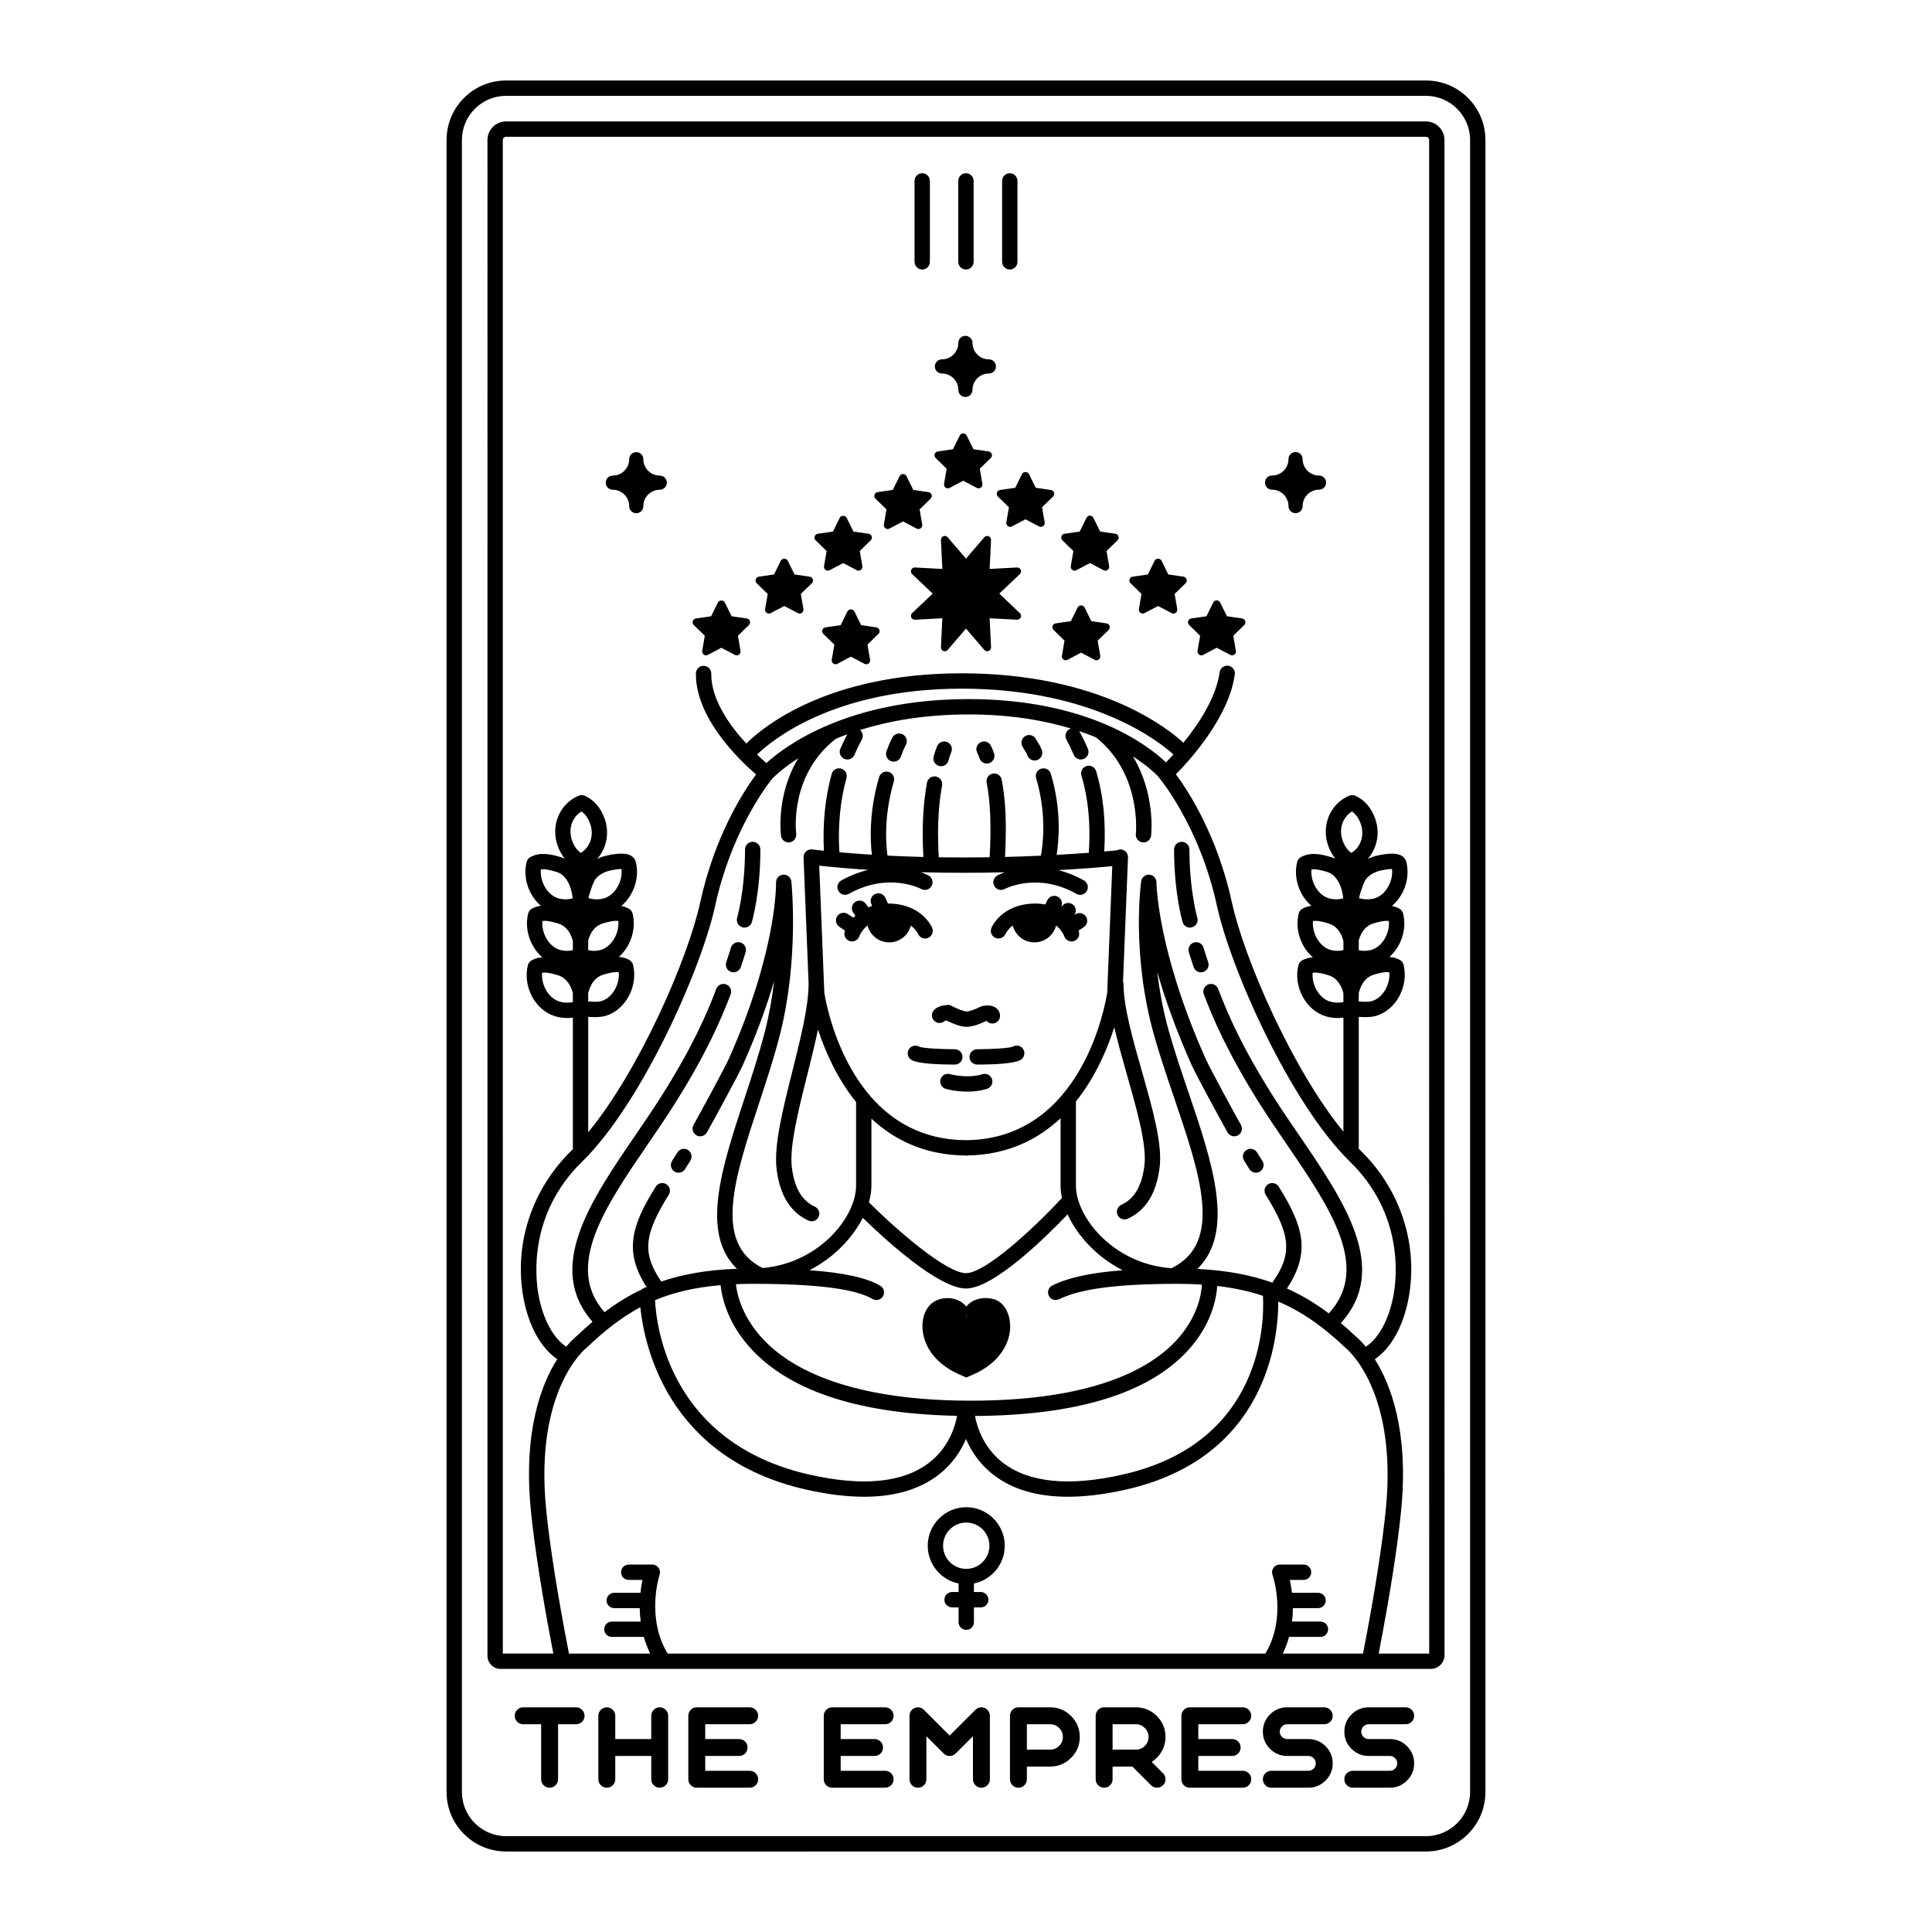 <?xml version="1.0" encoding="utf-8"?>
<!-- Generator: Adobe Illustrator 23.0.3, SVG Export Plug-In . SVG Version: 6.00 Build 0)  -->
<svg version="1.1" id="Capa_1" xmlns="http://www.w3.org/2000/svg" xmlns:xlink="http://www.w3.org/1999/xlink" x="0px" y="0px"
	 viewBox="0 0 1200 1200" enable-background="new 0 0 1200 1200" xml:space="preserve">
<path fill="hsl(290, 13%, 29%)" d="M911.797,60.832C904.813,53.847,895.525,50,885.648,50H600H314.352c-9.879,0-19.165,3.847-26.149,10.832
	c-6.985,6.984-10.831,16.271-10.831,26.149V600v513.019c0,9.878,3.847,19.165,10.831,26.15c6.984,6.984,16.271,10.831,26.149,10.831
	H600h285.647c9.878,0,19.165-3.847,26.149-10.831c6.985-6.985,10.831-16.272,10.831-26.15V600V86.981
	C922.628,77.103,918.782,67.816,911.797,60.832z M913.097,600v513.019c0,7.58-3.072,14.443-8.04,19.41
	c-4.968,4.968-11.83,8.04-19.41,8.04H600H314.352c-7.58,0-14.442-3.072-19.41-8.04c-4.968-4.967-8.04-11.83-8.04-19.41V600V86.981
	c0-7.58,3.072-14.442,8.04-19.41c4.967-4.968,11.83-8.04,19.41-8.04H600h285.647c7.58,0,14.443,3.072,19.41,8.04
	c4.967,4.967,8.04,11.83,8.04,19.41V600z M897.192,86.981c0-3.089-1.203-5.993-3.387-8.177c-2.184-2.185-5.088-3.387-8.177-3.387
	H599.98H314.332c-3.089,0-5.993,1.203-8.177,3.387c-2.185,2.185-3.387,5.089-3.387,8.177V600v428.592
	c0.083,4.429,3.685,7.997,8.134,7.997h577.919c4.501,0,8.411-3.911,8.411-8.411L897.192,600V86.981z M334.499,804.409
	c-2.063-11.244-6.199-50.454,27.12-82.937c36.645-35.728,73.944-119.187,82.535-158.711c9.521-43.805,29.779-71.861,35.26-78.855
	c0.138-0.121,0.285-0.228,0.41-0.367c0.133-0.148,5.261-5.684,16.001-12.58c-13.782,22.832-10.9,46.83-10.729,48.139
	c0.316,2.398,2.361,4.14,4.716,4.14c0.205,0,0.413-0.012,0.621-0.039c2.606-0.338,4.446-2.726,4.114-5.333
	c-0.188-1.484-4.257-36.43,24.587-58.994c2.277-0.949,4.638-1.883,7.127-2.792c-1.528,2.868-2.99,5.881-4.321,9.039
	c-1.024,2.426,0.112,5.22,2.538,6.244c0.605,0.254,1.232,0.375,1.849,0.375c1.858,0,3.627-1.095,4.393-2.915
	c1.409-3.335,2.947-6.525,4.579-9.477c1.118-2.025,0.604-4.509-1.101-5.944c17.713-5.554,40.018-9.649,67.384-9.649
	c25.72,0,46.747,3.65,63.597,8.726c-0.324,0.096-0.644,0.223-0.953,0.393c-2.302,1.272-3.14,4.171-1.868,6.475
	c1.632,2.952,3.171,6.142,4.579,9.477c0.766,1.82,2.535,2.915,4.393,2.915c0.617,0,1.244-0.121,1.849-0.375
	c2.426-1.024,3.562-3.818,2.538-6.244c-1.536-3.642-3.224-7.136-5.014-10.38c-0.131-0.236-0.289-0.446-0.451-0.651
	c3.67,1.227,7.143,2.511,10.382,3.839c28.542,22.577,24.926,59.428,24.865,60.011c-0.298,2.614,1.579,4.973,4.192,5.273
	c0.186,0.022,0.369,0.031,0.549,0.031c2.389,0,4.449-1.793,4.728-4.224c0.154-1.344,2.712-26.026-11.267-49.162
	c8.04,5.185,13.03,9.717,15.307,11.99c0.074,0.1,0.131,0.207,0.214,0.303c0.254,0.295,25.668,29.952,36.679,80.613
	c8.591,39.524,45.89,122.983,82.535,158.711c33.319,32.482,29.183,71.693,27.12,82.937c-2.748,14.994-9.218,26.879-17.226,32.057
	c-3.11-3.752-5.523-5.818-6.326-6.461c-3.022-2.868-6.081-5.612-9.194-8.25c30.723-33.743,1.987-75.809-25.844-116.529
	c-5.566-8.143-11.321-16.565-16.506-24.783c-19.239-30.505-27.901-50.608-33.84-66.249c-0.934-2.46-3.689-3.697-6.146-2.764
	c-2.46,0.934-3.698,3.686-2.764,6.146c5.746,15.144,14.886,36.553,34.69,67.953c5.277,8.368,11.082,16.861,16.698,25.077
	c26.97,39.461,52.451,76.78,26.239,105.169c-7.957-6.012-16.467-11.223-25.997-15.468c14.975-22.558,10.162-38.812-5.104-63.258
	c-1.393-2.234-4.34-2.912-6.568-1.519c-2.231,1.395-2.91,4.334-1.517,6.568c15.627,25.025,16.68,36.782,4.13,54.563
	c-13.184-4.686-28.373-7.642-46.6-8.503c23.933-23.128,8.973-67.142-5.558-109.885c-4.189-12.323-8.523-25.067-12.023-37.417
	c-3.69-13.017-5.958-25.662-7.314-37.216c4.633,16.178,11.397,35.561,21.304,57.769c2.982,6.691,18.867,35.742,22.37,41.952
	c0.875,1.553,2.491,2.426,4.154,2.426c0.794,0,1.598-0.199,2.339-0.616c2.29-1.294,3.103-4.199,1.809-6.492
	c-4.049-7.179-19.279-35.12-21.966-41.151c-30.132-67.554-30.505-109.087-30.505-109.499c0-0.053-0.014-0.103-0.016-0.156
	c-0.005-0.166-0.027-0.326-0.049-0.487c-0.021-0.153-0.039-0.305-0.074-0.454c-0.036-0.151-0.086-0.295-0.137-0.441
	c-0.051-0.149-0.099-0.297-0.164-0.438c-0.062-0.137-0.139-0.265-0.214-0.394c-0.078-0.134-0.152-0.268-0.242-0.394
	c-0.09-0.126-0.193-0.241-0.295-0.358c-0.097-0.111-0.191-0.223-0.297-0.324c-0.117-0.112-0.246-0.209-0.375-0.309
	c-0.112-0.087-0.223-0.176-0.343-0.253c-0.136-0.087-0.282-0.159-0.427-0.232c-0.132-0.067-0.262-0.134-0.401-0.189
	c-0.148-0.058-0.304-0.1-0.46-0.143c-0.15-0.042-0.297-0.084-0.453-0.111c-0.055-0.01-0.105-0.031-0.161-0.039
	c-0.121-0.017-0.238-0.006-0.358-0.013c-0.1-0.006-0.195-0.03-0.296-0.03h-0.003c-0.047,0-0.09,0.012-0.136,0.014
	c-0.177,0.005-0.349,0.028-0.522,0.052c-0.146,0.02-0.292,0.038-0.433,0.071c-0.147,0.035-0.287,0.084-0.429,0.132
	c-0.157,0.053-0.313,0.105-0.461,0.173c-0.12,0.055-0.232,0.123-0.346,0.187c-0.154,0.086-0.306,0.172-0.448,0.275
	c-0.105,0.076-0.2,0.162-0.299,0.246c-0.132,0.112-0.263,0.223-0.382,0.349c-0.095,0.1-0.178,0.21-0.264,0.319
	c-0.102,0.129-0.205,0.257-0.294,0.396c-0.078,0.122-0.141,0.252-0.208,0.381c-0.074,0.146-0.149,0.289-0.209,0.443
	c-0.052,0.135-0.09,0.276-0.13,0.418c-0.047,0.165-0.092,0.328-0.122,0.5c-0.009,0.05-0.029,0.095-0.036,0.145
	c-0.258,1.843-6.159,45.707,8.123,96.091c3.568,12.586,7.943,25.447,12.168,37.886c16.513,48.573,30.768,90.566-1.428,106.357
	c-35.889-2.388-59.391-31.593-59.391-51.197v-52.38c12.233-15.269,19.598-32.803,23.817-46.056
	c2.206,9.593,5.105,19.793,7.963,29.829c6.028,21.189,12.264,43.099,10.781,55.71c-1.523,12.941-6.205,21.014-14.315,24.687
	c-2.395,1.086-3.459,3.909-2.373,6.308c0.797,1.759,2.529,2.799,4.344,2.799c0.658,0,1.325-0.136,1.964-0.425
	c11.25-5.094,17.927-15.944,19.844-32.254c1.706-14.503-4.502-36.327-11.079-59.431c-5.594-19.663-11.38-39.994-11.38-53.879
	c0-0.592-0.122-1.153-0.319-1.676l3.096-77.193c0.105-2.629-1.942-4.848-4.57-4.953c-0.838-0.015-1.628,0.2-2.333,0.56
	c-1.329,0.138-4,0.404-7.839,0.743c1.068-18.57-0.571-34.945-5.068-49.907c-0.76-2.522-3.431-3.951-5.935-3.193
	c-2.522,0.757-3.95,3.414-3.193,5.935c4.277,14.233,5.772,29.947,4.609,47.948c-5.595,0.426-12.32,0.881-19.988,1.307
	c1.426-8.907,3.08-28.084-3.63-50.363c-0.76-2.521-3.416-3.95-5.938-3.188c-2.519,0.759-3.946,3.416-3.189,5.937
	c6.72,22.316,4.195,41.572,2.988,48.111c-6.89,0.318-14.369,0.591-22.304,0.79c1.086-19.545,0.426-35.32-2.055-48.002
	c-0.506-2.584-3.01-4.271-5.591-3.763c-2.581,0.506-4.266,3.008-3.76,5.591c2.355,12.058,2.95,27.294,1.851,46.373
	c-9.984,0.16-20.578,0.187-31.606,0.017c-1.281-22.529,0.541-36.21,2.064-44.64c0.469-2.591-1.25-5.07-3.841-5.538
	c-2.578-0.456-5.067,1.25-5.535,3.841c-2.488,13.76-3.193,28.543-2.229,46.143c-7.292-0.187-14.748-0.473-22.3-0.858
	c-0.914-6.433-2.466-24.237,3.946-46.08c0.742-2.525-0.704-5.174-3.23-5.915c-2.526-0.731-5.175,0.704-5.917,3.231
	c-6.385,21.756-5.5,39.746-4.487,48.214c-6.682-0.421-13.421-0.926-20.193-1.535c-0.993-16.254,0.469-31.758,4.398-46.096
	c0.698-2.538-0.797-5.16-3.335-5.856c-2.529-0.689-5.16,0.794-5.855,3.337c-4.088,14.899-5.675,30.929-4.801,47.681
	c-2.451-0.255-4.903-0.515-7.355-0.798c-1.402-0.151-2.764,0.295-3.788,1.241c-1.021,0.948-1.576,2.293-1.52,3.684l3.151,78.572
	c-0.006,0.1-0.03,0.195-0.03,0.297c0,13.816-5.116,34.218-10.062,53.949c-5.929,23.649-11.529,45.988-9.817,60.538
	c1.917,16.31,8.594,27.163,19.841,32.254c0.639,0.289,1.306,0.425,1.964,0.425c1.815,0,3.546-1.039,4.344-2.799
	c1.086-2.398,0.022-5.222-2.373-6.308c-8.107-3.67-12.789-11.746-14.312-24.687c-1.505-12.814,4.139-35.331,9.599-57.106
	c2.378-9.489,4.774-19.109,6.674-28.217c4.318,13.184,11.669,30.199,23.654,45.029V736.5c0,19.362-22.923,48.087-58.061,51.097
	c-30.826-15.343-17.581-55.642-2.237-102.245c4.626-14.055,9.413-28.587,13.04-42.848c11.824-46.487,7.26-93.006,7.061-94.964
	c-0.011-0.106-0.045-0.202-0.063-0.306c-0.028-0.164-0.056-0.326-0.099-0.484c-0.039-0.139-0.088-0.271-0.139-0.405
	c-0.063-0.168-0.129-0.332-0.209-0.49c-0.052-0.101-0.111-0.196-0.169-0.292c-0.109-0.181-0.225-0.355-0.356-0.519
	c-0.044-0.054-0.09-0.104-0.136-0.156c-0.167-0.192-0.345-0.37-0.541-0.532c-0.019-0.016-0.04-0.031-0.061-0.047
	c-0.224-0.181-0.462-0.34-0.717-0.477c-0.005-0.003-0.011-0.005-0.016-0.008c-0.257-0.138-0.526-0.25-0.807-0.338
	c-0.033-0.01-0.067-0.017-0.1-0.027c-0.241-0.069-0.486-0.122-0.741-0.151c-0.127-0.016-0.256-0.017-0.384-0.023
	c-0.115-0.003-0.225-0.025-0.342-0.02c-0.05,0.002-0.096,0.016-0.146,0.019c-0.067,0.004-0.131-0.007-0.199,0
	c-0.123,0.013-0.237,0.051-0.357,0.073c-0.132,0.024-0.264,0.046-0.391,0.08c-0.183,0.049-0.356,0.112-0.529,0.182
	c-0.114,0.046-0.227,0.089-0.336,0.143c-0.172,0.085-0.334,0.182-0.493,0.286c-0.097,0.063-0.193,0.124-0.285,0.194
	c-0.152,0.116-0.291,0.242-0.427,0.374c-0.083,0.081-0.166,0.16-0.244,0.247c-0.123,0.138-0.233,0.285-0.339,0.437
	c-0.071,0.1-0.14,0.199-0.203,0.304c-0.091,0.154-0.169,0.314-0.242,0.479c-0.054,0.119-0.106,0.237-0.15,0.36
	c-0.059,0.165-0.101,0.334-0.142,0.506c-0.031,0.135-0.062,0.268-0.082,0.407c-0.024,0.171-0.032,0.344-0.038,0.52
	c-0.003,0.098-0.024,0.191-0.021,0.29c0.009,0.411,0.807,41.888-29.291,109.361c-2.687,6.031-17.917,33.972-21.966,41.151
	c-1.294,2.293-0.481,5.198,1.809,6.492c0.742,0.417,1.545,0.616,2.339,0.616c1.663,0,3.279-0.873,4.154-2.426
	c3.503-6.21,19.388-35.261,22.37-41.952c8.766-19.652,14.985-37.105,19.398-52.08c-1.185,9.964-2.965,20.431-5.61,30.828
	c-3.546,13.94-8.278,28.316-12.854,42.215c-14.101,42.825-27.498,83.576-4.662,105.682c-18.598,0.696-33.772,3.42-46.951,7.924
	c-12.046-17.405-10.81-29.173,4.618-53.88c1.393-2.234,0.714-5.174-1.517-6.568c-2.24-1.393-5.175-0.715-6.568,1.519
	c-15.084,24.155-19.96,40.31-5.63,62.453c-0.05,0.022-0.099,0.046-0.149,0.068c-1.057,0.117-2.024,0.564-2.769,1.263
	c-8.359,3.913-15.972,8.661-23.262,14.186c-25.07-28.294,0.221-65.309,26.951-104.421c5.616-8.213,11.418-16.704,16.695-25.069
	c19.81-31.409,28.944-52.814,34.687-67.953c0.934-2.462-0.304-5.212-2.764-6.146c-2.467-0.932-5.212,0.304-6.146,2.764
	c-5.932,15.637-14.591,35.737-33.837,66.249c-5.184,8.216-10.937,16.634-16.503,24.776c-27.618,40.411-56.123,82.146-26.533,115.76
	c-3.36,2.849-6.69,5.852-10.034,9.027c-0.802,0.641-3.207,2.7-6.309,6.438C343.697,831.254,337.242,819.38,334.499,804.409z
	 M724.217,473.561c-11.048-10.53-48.093-39.339-122.636-39.339c-75.672,0-114.566,29.667-125.567,39.716
	c-1.525-1.316-3.535-3.123-5.781-5.274c8.72-8.474,47.34-40.923,127.098-40.923c83.035,0,124.296,34.25,131.493,40.872
	C727.067,470.564,725.48,472.257,724.217,473.561z M697.463,915.853c-33.34,7.58-58.422,5.107-74.549-7.341
	c-12.028-9.281-16.021-22.127-17.343-29.031c63.046-0.357,107.459-13.909,131.958-40.346c15.029-16.217,18.007-32.72,18.525-40.399
	c10.536,1.228,19.901,3.303,28.384,6.113C785.299,819.911,785.177,895.918,697.463,915.853z M447.565,798.237
	c0.86,7.99,4.561,24.548,20.118,40.775c24.592,25.655,67.248,39.206,126.785,40.388c-1.273,6.842-5.195,19.649-17.267,29.026
	c-16.127,12.522-41.246,15.02-74.664,7.428c-86.377-19.633-94.878-91.88-95.687-108.296
	C418.345,802.742,431.484,799.62,447.565,798.237z M467.618,797.403c39.238,0,63.544,3.075,74.307,9.401
	c0.757,0.447,1.589,0.658,2.411,0.658c1.632,0,3.224-0.841,4.111-2.352c1.334-2.268,0.577-5.188-1.694-6.522
	c-8.432-4.958-22.728-8.113-43.992-9.635c15.38-7.869,26.87-20.204,33.127-32.545c13.037,12.702,46.824,43.905,64.112,43.905
	c17.405,0,50.449-32.782,63.096-46.035c5.985,13.056,17.918,26.396,34.223,34.715c-19.835,1.489-33.635,4.516-43.69,9.418
	c-2.367,1.154-3.348,4.008-2.197,6.373c0.825,1.694,2.522,2.677,4.288,2.677c0.701,0,1.412-0.155,2.085-0.481
	c13.581-6.621,36.588-9.575,74.591-9.577c4.961,0,9.634,0.194,14.164,0.487c-0.357,5.931-2.667,20.361-16.018,34.768
	c-15.78,17.03-50.709,37.327-127.491,37.327c-60.28,0-104.625-12.904-128.245-37.318c-13.701-14.164-16.97-28.367-17.736-35.036
	C460.466,797.492,463.957,797.403,467.618,797.403z M508.836,537.694c10.211,1.091,20.395,1.932,30.453,2.585
	c-5.279,1.266-10.888,3.323-16.718,6.577c-2.296,1.283-3.121,4.185-1.837,6.484c0.872,1.562,2.494,2.443,4.164,2.443
	c0.788,0,1.585-0.195,2.321-0.607c24.371-13.603,44.147-3.438,44.984-2.991c2.315,1.236,5.197,0.377,6.444-1.933
	c1.253-2.315,0.391-5.206-1.924-6.46c-0.251-0.136-1.935-1.023-4.768-2.026c18.65,0.503,36.321,0.423,52.157,0.031
	c-2.765,0.994-4.415,1.868-4.661,2.003c-2.311,1.26-3.165,4.154-1.902,6.466c1.26,2.313,4.164,3.165,6.463,1.902
	c0.205-0.109,20.204-10.702,44.562,3c0.738,0.416,1.539,0.614,2.333,0.614c1.663-0.002,3.283-0.875,4.157-2.431
	c1.291-2.293,0.478-5.198-1.818-6.489c-5.488-3.088-10.79-5.125-15.793-6.41c15.562-0.871,27.245-1.869,33.405-2.452l-3.144,78.455
	c-0.94,6.198-15.179,91.248-87.86,91.735c-27.019-0.181-45.968-12.034-59.151-27.195c-0.318-0.613-0.76-1.144-1.3-1.565
	c-21.189-25.463-26.831-59.158-27.41-62.974L508.836,537.694z M541.254,736.5v-41.695c13.867,12.953,32.484,22.383,57.256,22.867
	c0.24,0.037,0.481,0.074,0.731,0.074c0.209,0,0.404-0.022,0.613-0.023c0.209,0.001,0.403,0.023,0.613,0.023
	c0.251,0,0.491-0.036,0.731-0.074c24.948-0.487,43.649-10.051,57.547-23.145V736.5c0,2.412,0.303,4.949,0.869,7.558
	c-17.146,18.566-47.516,46.724-59.617,46.724c-11.999,0-42.51-26.231-60.301-44.005C540.713,743.209,541.254,739.742,541.254,736.5z
	 M363.995,837.411c0.14-0.106,0.276-0.22,0.403-0.344c10.873-10.335,21.353-18.732,33.322-25.123
	c2.384,23.457,16.713,93.661,102.707,113.206c13.236,3.006,25.336,4.508,36.269,4.508c19.081,0,34.597-4.573,46.349-13.704
	c8.693-6.753,13.856-14.903,16.954-22.169c3.098,7.265,8.261,15.416,16.954,22.169c11.753,9.131,27.269,13.707,46.349,13.704
	c10.933,0,23.037-1.502,36.269-4.508c87.278-19.837,94.396-93.45,94.409-116.729c16.178,6.935,29.16,16.805,41.62,28.647
	c0.115,0.112,0.258,0.23,0.382,0.329c0.323,0.248,32.078,25.82,24.808,99.794c-2.194,22.338-7.097,53.365-14.178,89.868h-49.832
	c1.667-3.459,2.94-6.924,3.876-10.349h19.497c2.631,0,4.766-2.135,4.766-4.766s-2.135-4.766-4.766-4.766h-17.627
	c0.344-2.882,0.521-5.683,0.529-8.34h15.637c2.631,0,4.766-2.135,4.766-4.766s-2.135-4.766-4.766-4.766h-16.21
	c-0.37-3.074-0.859-5.791-1.357-7.998h8.548c2.631,0,4.766-2.135,4.766-4.766s-2.135-4.766-4.766-4.766h-14.66
	c-0.067,0-0.128,0.017-0.194,0.02c-0.521,0.006-1.049,0.078-1.565,0.266c-2.473,0.894-3.757,3.621-2.87,6.097
	c0.097,0.266,9.132,26.379-4.435,48.898H414.668c-13.604-22.531-5.087-48.64-4.975-48.973c0.029-0.086,0.036-0.172,0.06-0.258
	c0.048-0.169,0.091-0.338,0.12-0.514c0.026-0.16,0.038-0.317,0.048-0.476c0.006-0.099,0.029-0.193,0.029-0.294
	c0-0.056-0.014-0.107-0.016-0.162c-0.005-0.168-0.027-0.331-0.05-0.496c-0.021-0.151-0.041-0.3-0.075-0.446
	c-0.035-0.148-0.085-0.289-0.135-0.432c-0.051-0.15-0.1-0.299-0.165-0.441c-0.063-0.136-0.139-0.264-0.214-0.394
	c-0.077-0.133-0.15-0.265-0.239-0.389c-0.092-0.13-0.199-0.248-0.304-0.368c-0.095-0.108-0.186-0.217-0.29-0.316
	c-0.116-0.111-0.244-0.208-0.373-0.308c-0.118-0.091-0.233-0.183-0.36-0.263c-0.127-0.08-0.263-0.147-0.398-0.216
	c-0.148-0.075-0.296-0.149-0.453-0.208c-0.051-0.019-0.094-0.049-0.146-0.067c-0.093-0.032-0.188-0.04-0.282-0.066
	c-0.161-0.044-0.32-0.086-0.487-0.113c-0.164-0.027-0.325-0.039-0.487-0.049c-0.098-0.006-0.192-0.029-0.292-0.029h-14.66
	c-2.631,0-4.766,2.135-4.766,4.766s2.135,4.766,4.766,4.766h8.503c-0.462,2.202-0.912,4.923-1.239,7.998h-16.283
	c-2.631,0-4.766,2.135-4.766,4.766s2.135,4.766,4.766,4.766h15.832c0.038,2.657,0.244,5.457,0.615,8.34h-17.909
	c-2.631,0-4.766,2.135-4.766,4.766s2.135,4.766,4.766,4.766h19.855c0.959,3.425,2.25,6.889,3.927,10.349h-50.44
	c-7.081-36.503-11.984-67.53-14.178-89.868C331.936,863.215,363.694,837.644,363.995,837.411z M856.321,1027.058
	c6.952-36.008,11.768-66.681,13.959-88.937c4.829-49.162-6.56-78.413-16.36-93.904c10.107-6.781,17.799-20.57,21.011-38.092
	c6.075-33.139-5.082-67.335-29.844-91.478c-0.379-0.37-0.759-0.775-1.139-1.156v-81.908c1.252,0.097,2.612,0.169,4.008,0.169
	c2.377,0,4.818-0.197,6.816-0.785c12.37-3.636,20.319-18.46,17.011-31.725c-0.32-1.292-1.17-2.391-2.339-3.03
	c-2.097-1.147-4.26-1.687-6.447-1.863c7.185-6.346,10.961-17.071,8.501-26.94c-0.32-1.292-1.17-2.391-2.339-3.03
	c-1.519-0.831-3.072-1.355-4.644-1.649c7.497-6.285,11.5-17.26,8.988-27.343c-0.41-1.649-1.489-3.047-3.037-3.936
	c-5.135-2.944-16.633,0.38-16.754,0.414c-0.555,0.164-1.108,0.343-1.651,0.537c-0.919,0.328-1.764,0.743-2.615,1.149
	c5.888-6.567,7.953-16.261,4.595-25.368c-2.442-6.629-6.531-11.306-12.159-13.901c-1.207-0.557-2.594-0.579-3.826-0.071
	c-11.936,4.969-17.644,18.741-12.997,31.352c1.107,3.007,2.571,5.59,4.346,7.782c-0.816-0.367-1.658-0.701-2.553-0.964
	c-6.211-1.826-12.783-3.329-18.817-0.028c-1.17,0.639-2.02,1.737-2.339,3.03c-2.5,10.026,1.437,20.935,8.846,27.239
	c-1.881,0.247-3.742,0.767-5.554,1.757c-1.17,0.639-2.02,1.737-2.339,3.03c-2.495,10.005,1.419,20.891,8.798,27.202
	c-2.257,0.156-4.489,0.705-6.651,1.886c-1.17,0.638-2.02,1.737-2.342,3.031c-3.301,13.267,4.651,28.091,17.018,31.724
	c2.439,0.717,4.967,1.072,7.468,1.072c1.172,0,2.331-0.107,3.478-0.262v70.836c-31.719-38.645-61.693-107.615-69.203-142.163
	c-9.03-41.542-26.9-69.093-34.846-79.811c8.61-8.716,32.981-35.444,36.599-62.059c0.354-2.608-1.474-5.011-4.08-5.364
	c-2.584-0.346-5.008,1.472-5.364,4.08c-2.14,15.747-13.105,32.201-22.486,43.77c-9.12-8.471-51.706-43.142-137.706-43.142
	c-83.676,0-123.793,33.698-133.796,43.626c-10.339-11.233-21.953-27.434-21.761-43.447c0.031-2.633-2.076-4.79-4.71-4.823
	c-2.603-0.124-4.79,2.077-4.821,4.708c-0.333,27.75,27.116,53.944,37.368,62.751c-7.983,10.79-25.77,38.298-34.771,79.71
	c-7.533,34.655-37.668,103.949-69.495,142.525v-71.677c1.252,0.097,2.612,0.169,4.009,0.169c2.377,0,4.818-0.197,6.816-0.785
	c12.367-3.635,20.319-18.459,17.018-31.724c-0.323-1.294-1.173-2.394-2.342-3.031c-2.1-1.146-4.264-1.687-6.451-1.862
	c7.186-6.346,10.963-17.071,8.502-26.94c-0.32-1.292-1.17-2.391-2.339-3.03c-1.519-0.831-3.072-1.355-4.645-1.649
	c7.496-6.285,11.5-17.26,8.988-27.348c-0.41-1.647-1.489-3.044-3.037-3.931c-5.129-2.944-16.276,0.273-16.754,0.414
	c-0.555,0.164-1.108,0.343-1.651,0.537c-0.918,0.328-1.763,0.743-2.614,1.148c5.888-6.566,7.953-16.26,4.597-25.366v-0.002
	c-2.445-6.63-6.537-11.306-12.162-13.901c-1.207-0.557-2.594-0.579-3.825-0.071c-11.936,4.969-17.644,18.741-12.997,31.352
	c1.107,3.007,2.571,5.59,4.346,7.782c-0.816-0.367-1.658-0.701-2.553-0.964c-6.208-1.826-12.786-3.329-18.817-0.028
	c-1.17,0.639-2.02,1.737-2.339,3.03c-2.5,10.026,1.437,20.935,8.846,27.239c-1.881,0.247-3.742,0.767-5.554,1.757
	c-1.17,0.639-2.02,1.737-2.339,3.03c-2.494,10.005,1.419,20.891,8.798,27.202c-2.257,0.156-4.487,0.704-6.648,1.886
	c-1.17,0.639-2.02,1.737-2.339,3.03c-3.307,13.267,4.641,28.092,17.011,31.725c2.439,0.717,4.967,1.072,7.468,1.072
	c1.172,0,2.331-0.107,3.478-0.262v81.725c-0.282,0.281-0.565,0.584-0.847,0.86c-24.762,24.143-35.919,58.339-29.844,91.478
	c3.207,17.5,10.885,31.275,20.974,38.065c-9.805,15.484-21.21,44.742-16.376,93.931c2.191,22.257,7.006,52.93,13.959,88.937h-31.38
	V600V86.981c0-0.559,0.201-1.043,0.596-1.438c0.395-0.395,0.878-0.595,1.437-0.595H599.98h285.648c0.559,0,1.042,0.2,1.438,0.596
	c0.395,0.395,0.596,0.879,0.596,1.437v513.02l0.04,427.057H856.321z M839.344,529.744c-2.339-1.627-4.095-4.092-5.343-7.474
	c-2.646-7.184-0.174-14.655,5.758-18.263c2.336,1.627,4.092,4.092,5.34,7.473c0,0.002,0,0.002,0,0.003
	C847.746,518.664,845.276,526.134,839.344,529.744z M843.948,567.593c0.001,0,0.002,0,0.003,0c-0.001,0.001-0.002,0.001-0.003,0.002
	V567.593z M834.417,599.81v0.144c-0.053-0.039-0.106-0.078-0.159-0.117C834.311,599.829,834.364,599.818,834.417,599.81z
	 M843.948,616.785c0.003-0.012,0.009-0.022,0.012-0.034c1.579-6.182,4.725-10.007,9.354-11.368c3.546-1.041,6.947-1.916,9.618-1.46
	c0.676,7.66-4.123,15.924-10.847,17.9c-1.781,0.523-5.118,0.464-8.138,0.192V616.785z M851.801,589.993
	c-2.578,0.756-5.281,0.788-7.853,0.163v-6.142c1.651-5.637,4.69-9.173,9.081-10.463c3.543-1.039,6.944-1.91,9.618-1.46
	C863.324,579.753,858.524,588.016,851.801,589.993z M853.802,557.966c-2.966,0.866-6.627,0.802-9.674-0.112
	c0.524-3.101,2.904-9.561,3.863-11.18c1.936-2.921,5.026-4.493,7.282-5.298c0.372-0.133,0.751-0.256,1.129-0.366
	c2.017-0.593,5.938-1.241,8.216-1.274C865.461,547.489,860.621,555.962,853.802,557.966z M834.324,557.957
	c-2.876,0.825-6.078,0.845-8.929,0.009c-6.723-1.976-11.523-10.24-10.847-17.902c2.671-0.462,6.075,0.42,9.618,1.46
	C830.691,543.443,833.651,551.214,834.324,557.957z M815.501,572.091c2.674-0.456,6.078,0.417,9.618,1.46
	c4.566,1.343,7.655,4.916,9.211,10.592c0.017,0.202,0.045,0.4,0.088,0.596v5.381c-2.636,0.681-5.42,0.651-8.07-0.126
	C819.627,588.015,814.827,579.751,815.501,572.091z M824.929,605.669c5.91,1.738,8.42,7.028,9.488,11.18v5.565
	c-2.624,0.578-5.557,0.487-8.259-0.304c-6.72-1.975-11.52-10.239-10.85-17.9C817.983,603.751,821.383,604.628,824.929,605.669z
	 M365.345,567.593c0.001,0,0.002,0,0.003,0c-0.001,0.001-0.002,0.001-0.003,0.002V567.593z M355.813,599.81v0.143
	c-0.053-0.039-0.105-0.078-0.159-0.117C355.708,599.829,355.761,599.819,355.813,599.81z M365.345,616.785
	c0.003-0.012,0.009-0.022,0.012-0.034c1.579-6.182,4.725-10.007,9.354-11.368c3.543-1.041,6.953-1.916,9.621-1.46
	c0.673,7.66-4.13,15.924-10.85,17.9c-1.782,0.523-5.118,0.464-8.138,0.192V616.785z M373.197,589.993
	c-2.576,0.756-5.28,0.788-7.853,0.163v-6.142c1.651-5.637,4.69-9.173,9.081-10.463c3.546-1.039,6.947-1.91,9.618-1.46
	C384.72,579.753,379.92,588.016,373.197,589.993z M375.198,557.966c-2.966,0.866-6.627,0.802-9.674-0.112
	c0.524-3.101,2.904-9.561,3.863-11.18c1.936-2.921,5.026-4.493,7.282-5.298c0.372-0.133,0.751-0.256,1.126-0.366
	c2.02-0.593,5.945-1.24,8.219-1.274C386.858,547.491,382.015,555.962,375.198,557.966z M360.74,529.744
	c-2.339-1.627-4.095-4.092-5.343-7.474c-2.646-7.184-0.174-14.655,5.758-18.263c2.336,1.629,4.095,4.092,5.343,7.476
	C369.145,518.664,366.669,526.134,360.74,529.744z M355.72,557.957c-2.876,0.825-6.078,0.845-8.929,0.009
	c-6.723-1.976-11.523-10.24-10.847-17.902c2.678-0.462,6.075,0.42,9.618,1.46C352.087,543.443,355.047,551.214,355.72,557.957z
	 M336.897,572.091c2.671-0.456,6.078,0.417,9.618,1.46c4.563,1.341,7.65,4.913,9.211,10.583c0.017,0.205,0.045,0.406,0.088,0.605
	v5.382c-2.636,0.681-5.421,0.649-8.07-0.128C341.023,588.015,336.224,579.751,336.897,572.091z M346.326,605.669
	c5.91,1.738,8.42,7.028,9.488,11.18v5.565c-2.624,0.578-5.557,0.487-8.259-0.304c-6.723-1.976-11.523-10.239-10.847-17.9
	C339.385,603.751,342.783,604.628,346.326,605.669z M595.202,162.628v-50.262c0-2.633,2.135-4.766,4.766-4.766
	c2.631,0,4.766,2.133,4.766,4.766v50.262c0,2.633-2.135,4.766-4.766,4.766C597.337,167.394,595.202,165.261,595.202,162.628z
	 M568.039,162.628v-50.262c0-2.633,2.135-4.766,4.766-4.766s4.766,2.133,4.766,4.766v50.262c0,2.633-2.135,4.766-4.766,4.766
	S568.039,165.261,568.039,162.628z M622.43,162.628v-50.262c0-2.633,2.135-4.766,4.766-4.766s4.766,2.133,4.766,4.766v50.262
	c0,2.633-2.135,4.766-4.766,4.766S622.43,165.261,622.43,162.628z M546.24,391.288c0.282,0.863,0.047,1.81-0.602,2.443l-6.832,6.661
	l1.613,9.404c0.152,0.895-0.214,1.798-0.949,2.332c-0.729,0.531-1.706,0.605-2.507,0.182l-8.448-4.441l-8.445,4.441
	c-0.348,0.183-0.729,0.273-1.108,0.273c-0.493,0-0.987-0.154-1.399-0.455c-0.735-0.534-1.101-1.436-0.949-2.332l1.613-9.404
	l-6.832-6.661c-0.648-0.633-0.884-1.581-0.602-2.443c0.279-0.863,1.024-1.491,1.924-1.621l9.441-1.371l4.219-8.555
	c0.807-1.629,3.469-1.627,4.275-0.002l4.223,8.557l9.441,1.371C545.216,389.797,545.961,390.426,546.24,391.288z M689.207,388.811
	c0.282,0.863,0.047,1.81-0.602,2.443l-6.832,6.66l1.613,9.405c0.152,0.895-0.214,1.798-0.949,2.332
	c-0.729,0.534-1.706,0.602-2.507,0.182l-8.448-4.441l-8.445,4.441c-0.347,0.183-0.729,0.273-1.108,0.273
	c-0.493,0-0.987-0.154-1.399-0.455c-0.735-0.534-1.101-1.436-0.949-2.332l1.613-9.405l-6.832-6.66
	c-0.648-0.633-0.884-1.581-0.602-2.443c0.279-0.863,1.024-1.491,1.924-1.621l9.441-1.373l4.22-8.555
	c0.807-1.629,3.469-1.627,4.275-0.002l4.223,8.557l9.441,1.373C688.183,387.32,688.928,387.948,689.207,388.811z M465.778,385.764
	c0.282,0.863,0.047,1.81-0.602,2.443l-6.832,6.661l1.613,9.404c0.152,0.895-0.214,1.798-0.949,2.332
	c-0.729,0.531-1.706,0.605-2.507,0.182l-8.448-4.441l-8.445,4.441c-0.347,0.183-0.729,0.273-1.108,0.273
	c-0.493,0-0.987-0.154-1.399-0.455c-0.735-0.534-1.101-1.436-0.949-2.332l1.613-9.404l-6.832-6.661
	c-0.648-0.633-0.884-1.581-0.602-2.443c0.279-0.863,1.024-1.491,1.924-1.621l9.441-1.371l4.22-8.555
	c0.807-1.629,3.469-1.627,4.275-0.002l4.223,8.557l9.441,1.371C464.754,384.273,465.499,384.902,465.778,385.764z M773.445,385.764
	c0.282,0.863,0.047,1.81-0.602,2.443l-6.835,6.661l1.613,9.404c0.152,0.895-0.214,1.798-0.949,2.332
	c-0.413,0.301-0.906,0.455-1.399,0.455c-0.379,0-0.76-0.09-1.108-0.273l-8.445-4.441l-8.448,4.441
	c-0.804,0.422-1.781,0.349-2.507-0.182c-0.735-0.534-1.101-1.436-0.949-2.332l1.613-9.404l-6.832-6.661
	c-0.648-0.633-0.884-1.581-0.602-2.443c0.279-0.863,1.024-1.491,1.924-1.621l9.441-1.371l4.223-8.557
	c0.403-0.813,1.232-1.328,2.138-1.328s1.734,0.515,2.138,1.329l4.219,8.555l9.444,1.371
	C772.421,384.273,773.166,384.902,773.445,385.764z M504.852,359.805c0.282,0.863,0.047,1.81-0.602,2.443l-6.832,6.66l1.613,9.404
	c0.152,0.895-0.214,1.798-0.949,2.332c-0.729,0.532-1.706,0.603-2.507,0.182l-8.448-4.441l-8.445,4.441
	c-0.348,0.183-0.729,0.273-1.108,0.273c-0.493,0-0.987-0.154-1.399-0.455c-0.735-0.534-1.101-1.436-0.949-2.332l1.613-9.404
	l-6.835-6.66c-0.648-0.633-0.884-1.579-0.602-2.443c0.279-0.863,1.024-1.491,1.924-1.621l9.444-1.373l4.22-8.555
	c0.807-1.629,3.469-1.627,4.275-0.002l4.223,8.557l9.441,1.373C503.828,358.314,504.573,358.942,504.852,359.805z M737.03,359.805
	c0.282,0.863,0.047,1.81-0.602,2.443l-6.832,6.66l1.613,9.404c0.152,0.895-0.214,1.798-0.949,2.332
	c-0.729,0.532-1.706,0.603-2.507,0.182l-8.448-4.441l-8.445,4.441c-0.347,0.183-0.729,0.273-1.108,0.273
	c-0.493,0-0.987-0.154-1.399-0.455c-0.735-0.534-1.101-1.436-0.949-2.332l1.613-9.404l-6.835-6.66
	c-0.648-0.633-0.884-1.579-0.602-2.443c0.279-0.863,1.024-1.491,1.924-1.621l9.441-1.373l4.223-8.557
	c0.807-1.626,3.469-1.626,4.275,0l4.223,8.557l9.441,1.373C736.006,358.314,736.751,358.942,737.03,359.805z M513.437,342.257
	l-6.832-6.661c-0.648-0.633-0.884-1.581-0.602-2.443c0.279-0.863,1.024-1.491,1.924-1.621l9.441-1.371l4.223-8.557
	c0.807-1.626,3.469-1.626,4.275,0l4.223,8.557l9.441,1.371c0.9,0.13,1.644,0.759,1.924,1.621c0.282,0.863,0.047,1.81-0.602,2.443
	l-6.835,6.661l1.613,9.404c0.152,0.895-0.214,1.798-0.949,2.332c-0.413,0.301-0.906,0.455-1.399,0.455
	c-0.379,0-0.76-0.09-1.108-0.273l-8.445-4.441l-8.448,4.441c-0.8,0.42-1.781,0.351-2.507-0.181
	c-0.735-0.534-1.101-1.436-0.949-2.332L513.437,342.257z M694.714,333.152c0.282,0.863,0.047,1.81-0.602,2.443l-6.835,6.661
	l1.613,9.404c0.152,0.895-0.214,1.798-0.949,2.332c-0.413,0.301-0.906,0.455-1.399,0.455c-0.379,0-0.76-0.09-1.108-0.273
	l-8.445-4.441l-8.448,4.441c-0.804,0.42-1.778,0.351-2.507-0.181c-0.735-0.534-1.101-1.436-0.949-2.332l1.613-9.404l-6.832-6.661
	c-0.648-0.633-0.884-1.581-0.602-2.443c0.279-0.863,1.024-1.491,1.924-1.621l9.441-1.371l4.223-8.557
	c0.403-0.813,1.232-1.328,2.138-1.328c0.906,0,1.734,0.515,2.138,1.329l4.219,8.555l9.444,1.371
	C693.69,331.661,694.435,332.29,694.714,333.152z M569.342,328.315l-8.442-4.441l-8.448,4.443c-0.348,0.183-0.729,0.273-1.108,0.273
	c-0.493,0-0.987-0.154-1.399-0.455c-0.735-0.534-1.101-1.436-0.949-2.332l1.613-9.405l-6.832-6.66
	c-0.648-0.633-0.884-1.581-0.602-2.443c0.279-0.863,1.024-1.491,1.924-1.621l9.441-1.373l4.223-8.557
	c0.403-0.813,1.232-1.328,2.138-1.328s1.734,0.515,2.138,1.329l4.219,8.555l9.444,1.373c0.9,0.13,1.644,0.759,1.924,1.621
	c0.282,0.864,0.047,1.81-0.602,2.443l-6.835,6.66l1.613,9.405c0.152,0.895-0.214,1.798-0.949,2.332
	C571.123,328.666,570.149,328.742,569.342,328.315z M648.861,324.468c0.152,0.895-0.214,1.798-0.949,2.332
	c-0.729,0.534-1.706,0.602-2.507,0.182l-8.448-4.441l-8.445,4.441c-0.348,0.183-0.729,0.273-1.108,0.273
	c-0.493,0-0.987-0.154-1.399-0.455c-0.735-0.534-1.101-1.436-0.949-2.332l1.613-9.404l-6.835-6.66
	c-0.648-0.633-0.884-1.579-0.602-2.443c0.279-0.863,1.024-1.491,1.924-1.621l9.441-1.373l4.223-8.557
	c0.807-1.626,3.469-1.626,4.275,0l4.223,8.557l9.441,1.373c0.9,0.13,1.644,0.759,1.924,1.621c0.282,0.863,0.047,1.81-0.602,2.443
	l-6.832,6.66L648.861,324.468z M581.151,284.474c-0.648-0.633-0.884-1.581-0.602-2.443c0.279-0.863,1.024-1.491,1.924-1.621
	l9.441-1.373l4.223-8.557c0.403-0.813,1.232-1.328,2.138-1.328s1.734,0.515,2.138,1.329l4.219,8.555l9.444,1.373
	c0.9,0.13,1.644,0.759,1.924,1.621c0.282,0.864,0.047,1.81-0.602,2.443l-6.835,6.66l1.613,9.404
	c0.152,0.895-0.214,1.798-0.949,2.332c-0.413,0.301-0.906,0.455-1.399,0.455c-0.378,0-0.76-0.09-1.108-0.273l-8.445-4.441
	l-8.448,4.441c-0.804,0.42-1.781,0.347-2.507-0.182c-0.735-0.534-1.101-1.436-0.949-2.332l1.613-9.404L581.151,284.474z
	 M633.46,356.581l-12.776,12.114l12.776,12.116c0.726,0.687,0.946,1.755,0.549,2.671c-0.394,0.918-1.312,1.447-2.315,1.438
	l-17.011-0.914l0.878,17.995c0.05,1.018-0.552,1.953-1.499,2.33c-0.943,0.368-2.023,0.112-2.687-0.661l-11.377-13.233
	l-11.374,13.233c-0.462,0.538-1.126,0.83-1.806,0.83c-0.298,0-0.596-0.056-0.881-0.169c-0.946-0.377-1.548-1.312-1.499-2.33
	l0.875-17.995l-17.008,0.914c-0.99,0.014-1.92-0.52-2.315-1.438c-0.397-0.917-0.177-1.984,0.549-2.671l12.776-12.116l-12.776-12.114
	c-0.726-0.687-0.946-1.754-0.552-2.671c0.397-0.918,1.322-1.495,2.318-1.438l17.008,0.912l-0.875-17.995
	c-0.05-1.018,0.552-1.953,1.499-2.33c0.934-0.375,2.023-0.113,2.687,0.661l11.374,13.232l11.377-13.232
	c0.664-0.774,1.744-1.036,2.687-0.661c0.946,0.377,1.548,1.312,1.499,2.33l-0.878,17.995l17.011-0.912
	c1.005-0.053,1.92,0.52,2.318,1.438C634.406,354.827,634.186,355.894,633.46,356.581z M520.005,569.058
	c1.461-2.189,4.415-2.785,6.609-1.333l3.434,2.28c0.396-0.427,0.826-0.849,1.276-1.274l-1.3-1.776
	c-1.554-2.124-1.092-5.105,1.033-6.66c2.116-1.551,5.104-1.092,6.661,1.032l1.628,2.225c0.76-0.316,1.542-0.617,2.376-0.879
	l-0.498-1.102c-1.083-2.398-0.019-5.22,2.38-6.304c2.408-1.089,5.222-0.017,6.308,2.38l1.618,3.578c0.062,0,0.116-0.009,0.179-0.009
	c20.744,0,27.036,14.495,27.293,15.113c1.015,2.429-0.13,5.22-2.56,6.235c-2.411,1.002-5.184-0.119-6.214-2.513
	c-0.112-0.248-1.336-2.781-4.478-5.142c-1.562,5.978-6.971,10.425-13.449,10.425c-6.498,0-11.926-4.477-13.465-10.488
	c-3.793,3.012-5.057,6.59-5.079,6.652c-0.664,1.998-2.522,3.262-4.52,3.262c-0.5,0-1.005-0.079-1.505-0.245
	c-2.498-0.831-3.847-3.529-3.016-6.027c0.018-0.055,0.084-0.234,0.173-0.466l-3.549-2.357
	C519.149,574.208,518.55,571.252,520.005,569.058z M615.794,576.329c0.258-0.617,6.549-15.113,27.293-15.113
	c2.245,0,4.283,0.222,6.192,0.561l1.248-2.626c1.129-2.377,3.971-3.388,6.351-2.257c2.377,1.129,3.385,3.973,2.256,6.349
	l-0.027,0.057l0.899-0.949c1.812-1.908,4.828-1.99,6.736-0.182c1.734,1.642,1.879,4.24,0.555,6.142l0.596-0.396
	c2.184-1.455,5.15-0.861,6.605,1.333c1.458,2.192,0.862,5.15-1.331,6.607l-3.26,2.166c0.09,0.232,0.156,0.412,0.173,0.467
	c0.831,2.498-0.518,5.195-3.016,6.027c-0.5,0.166-1.005,0.245-1.505,0.245c-1.998,0-3.857-1.264-4.52-3.262
	c-0.081-0.227-1.378-3.698-5.067-6.636c-1.544,6.004-6.968,10.475-13.464,10.475c-6.49,0-11.911-4.467-13.458-10.466
	c-3.27,2.446-4.441,5.081-4.462,5.131c-1.015,2.428-3.794,3.571-6.233,2.561C615.924,581.549,614.779,578.758,615.794,576.329z
	 M579.795,627.763c1.908-2.535,5.693-3.348,8.535-3.583c0.918-0.073,1.852,0.121,2.668,0.56c3.127,1.694,7.629,3.509,9.345,3.509
	c1.995,0,6.18-1.706,8.38-2.861c0.313-0.164,0.645-0.293,0.99-0.385c1.601-0.424,5.644-1.196,8.619,0.807
	c1.567,1.053,2.56,2.674,2.799,4.562c0.329,2.612-1.52,4.997-4.13,5.327c-1.648,0.203-3.189-0.444-4.198-1.604
	c-0.087,0.011-0.168,0.023-0.248,0.037c-2.076,1.038-7.744,3.647-12.212,3.647c-4.086,0-9.702-2.536-12.466-3.922
	c-0.406,0.079-0.776,0.172-1.027,0.258c-1.663,1.553-4.247,1.731-6.121,0.321C578.628,632.852,578.209,629.864,579.795,627.763z
	 M579.909,469.88c1.055-3.833,2.132-6.359,2.175-6.464c1.036-2.42,3.841-3.545,6.258-2.501c2.417,1.035,3.537,3.833,2.507,6.25
	c-0.009,0.02-0.881,2.083-1.75,5.243c-0.583,2.114-2.501,3.503-4.592,3.503c-0.419,0-0.844-0.056-1.266-0.172
	C580.704,475.041,579.211,472.417,579.909,469.88z M550.624,466.625l0.493-1.319c0.838-2.265,1.443-3.901,3.124-7.162
	c1.207-2.338,4.086-3.25,6.419-2.049c2.339,1.207,3.258,4.081,2.051,6.421c-1.415,2.743-1.883,4.005-2.656,6.098l-0.509,1.368
	c-0.72,1.91-2.535,3.089-4.461,3.089c-0.558,0-1.126-0.099-1.679-0.307C550.944,471.837,549.7,469.088,550.624,466.625z
	 M606.961,467.498c-1.201-2.332-0.298-5.206,2.026-6.419c2.327-1.216,5.188-0.329,6.413,1.99c0.09,0.169,0.906,1.741,2.004,4.789
	c0.894,2.476-0.391,5.208-2.867,6.1c-0.534,0.192-1.08,0.284-1.616,0.284c-1.952,0-3.782-1.208-4.483-3.151
	C607.575,468.694,606.967,467.511,606.961,467.498z M634.974,463.474c-1.207-2.339-0.289-5.212,2.051-6.419
	c2.336-1.208,5.209-0.29,6.419,2.051c0.645,1.252,1.049,1.838,1.384,2.327c0.773,1.125,1.35,2.041,2.265,4.452
	c0.937,2.459-0.298,5.212-2.755,6.149c-0.558,0.213-1.132,0.313-1.697,0.313c-1.92,0-3.729-1.17-4.452-3.072
	c-0.58-1.523-0.779-1.812-1.213-2.443C636.522,466.174,635.902,465.272,634.974,463.474z M593.068,661.233
	c-8.244,0-22.711-0.377-26.955-2.904c-2.262-1.346-3.006-4.271-1.66-6.532c1.347-2.265,4.275-3,6.531-1.658
	c2.069,0.907,13.13,1.562,22.084,1.564c2.631,0,4.766,2.135,4.766,4.766C597.833,659.1,595.698,661.233,593.068,661.233z
	 M635.61,651.763c1.346,2.262,0.54,5.219-1.722,6.565c-4.244,2.527-18.712,2.904-26.955,2.904c-2.631,0-4.766-2.133-4.766-4.766
	c0-2.631,2.135-4.766,4.766-4.766c8.954-0.002,20.015-0.656,22.205-1.63C631.397,648.728,634.267,649.503,635.61,651.763z
	 M616.172,670.303c0.791,2.51-0.599,5.186-3.109,5.979c-4.142,1.308-8.389,1.744-12.202,1.744c-7.325,0-13.059-1.602-13.419-1.705
	c-2.532-0.723-3.996-3.362-3.273-5.892c0.723-2.529,3.36-3.991,5.882-3.276c0.106,0.028,10.831,2.978,20.139,0.042
	C612.713,666.394,615.378,667.794,616.172,670.303z M428.767,720.932c-0.714,1.097-1.136,1.795-1.536,2.462
	c-0.493,0.818-0.962,1.596-1.809,2.873c-0.915,1.384-2.432,2.133-3.974,2.133c-0.906,0-1.818-0.256-2.628-0.793
	c-2.197-1.454-2.795-4.412-1.34-6.605c0.742-1.122,1.154-1.804,1.585-2.524c0.447-0.743,0.915-1.52,1.71-2.743
	c1.443-2.209,4.393-2.831,6.596-1.396C429.577,715.774,430.201,718.726,428.767,720.932z M451.106,597.6
	c1.933-5.634,2.854-8.898,2.864-8.929c0.717-2.533,3.357-4.002,5.879-3.298c2.532,0.712,4.009,3.341,3.298,5.875
	c-0.04,0.141-0.993,3.525-3.025,9.446c-0.679,1.976-2.529,3.22-4.508,3.22c-0.512,0-1.033-0.084-1.545-0.259
	C451.578,602.8,450.253,600.09,451.106,597.6z M457.857,570.045c0.05-0.169,4.896-17.198,4.896-42.417
	c0-2.633,2.135-4.766,4.766-4.766s4.766,2.133,4.766,4.766c0,26.679-5.06,44.342-5.274,45.08c-0.608,2.08-2.51,3.431-4.573,3.431
	c-0.441,0-0.887-0.062-1.331-0.191C458.58,575.215,457.125,572.57,457.857,570.045z M772.759,720.932
	c-1.433-2.206-0.81-5.158,1.396-6.593c2.206-1.435,5.156-0.813,6.596,1.396c0.794,1.222,1.263,2,1.71,2.743
	c0.431,0.72,0.844,1.402,1.585,2.524c1.455,2.194,0.856,5.152-1.34,6.605c-0.81,0.537-1.722,0.793-2.628,0.793
	c-1.542,0-3.059-0.749-3.974-2.133c-0.847-1.277-1.315-2.055-1.809-2.873C773.895,722.727,773.473,722.029,772.759,720.932z
	 M747.557,588.671c0.009,0.031,0.931,3.295,2.864,8.929c0.853,2.49-0.472,5.2-2.963,6.055c-0.512,0.175-1.033,0.259-1.545,0.259
	c-1.979,0-3.829-1.244-4.508-3.22c-2.032-5.921-2.985-9.305-3.025-9.446c-0.711-2.533,0.766-5.163,3.298-5.875
	C744.206,584.667,746.844,586.138,747.557,588.671z M734.517,572.708c-0.214-0.738-5.274-18.401-5.274-45.08
	c0-2.633,2.135-4.766,4.766-4.766c2.631,0,4.766,2.133,4.766,4.766c0,25.219,4.846,42.248,4.896,42.417
	c0.732,2.525-0.723,5.17-3.248,5.904c-0.444,0.129-0.89,0.191-1.331,0.191C737.027,576.14,735.125,574.789,734.517,572.708z
	 M595.391,983.522v5.313h-4.046c-2.631,0-4.766,2.135-4.766,4.766s2.135,4.766,4.766,4.766h4.046v9.215
	c0,2.631,2.135,4.766,4.766,4.766s4.766-2.135,4.766-4.766v-9.215h4.235c2.631,0,4.766-2.135,4.766-4.766s-2.135-4.766-4.766-4.766
	h-4.235v-5.313c10.913-2.216,19.152-11.884,19.152-23.442c0-13.189-10.729-23.918-23.918-23.918
	c-13.189,0-23.921,10.729-23.921,23.918C576.236,971.638,584.477,981.306,595.391,983.522z M600.157,945.694
	c7.933,0,14.387,6.453,14.387,14.387s-6.453,14.39-14.387,14.39s-14.39-6.456-14.39-14.39S592.224,945.694,600.157,945.694z
	 M598.939,855c0.292,0.273,0.643,0.468,1.047,0.468c0.072,0,0.143-0.028,0.216-0.038c0.072,0.01,0.143,0.038,0.216,0.038
	c0.404,0,0.754-0.195,1.046-0.467c4.093-1.573,7.799-3.461,10.992-5.648c9.239-6.323,14.697-15.345,14.973-24.755
	c0.199-6.959-2.646-15.038-9.46-17.402c-5.958-2.064-13.851-0.835-17.739,4.364c-2.373-2.993-6.093-4.918-10.457-5.251
	c-5.631-0.416-10.785,1.849-13.549,5.935c-4.868,7.198-3.621,16.431-0.828,22.671C580.292,845.861,590.701,851.836,598.939,855z
	 M600.326,822.553l-0.018-6.368c0.029,0,0.057,0.005,0.087,0.004L600.326,822.553z M414.185,299.794
	c0,2.428-1.969,4.397-4.397,4.397c-5.618,0-10.189,4.57-10.189,10.188c0,2.428-1.969,4.397-4.397,4.397s-4.397-1.969-4.397-4.397
	c0-5.618-4.571-10.188-10.188-10.188c-2.428,0-4.397-1.969-4.397-4.397c0-2.428,1.969-4.397,4.397-4.397
	c5.617,0,10.188-4.571,10.188-10.188c0-2.428,1.969-4.397,4.397-4.397s4.397,1.969,4.397,4.397c0,5.618,4.571,10.188,10.189,10.188
	C412.216,295.397,414.185,297.366,414.185,299.794z M580.642,227.59c0-2.428,1.969-4.397,4.397-4.397
	c5.617,0,10.188-4.571,10.188-10.188c0-2.428,1.969-4.397,4.396-4.397c2.429,0,4.397,1.969,4.397,4.397
	c0,5.618,4.571,10.188,10.189,10.188c2.429,0,4.397,1.969,4.397,4.397c0,2.428-1.969,4.397-4.397,4.397
	c-5.618,0-10.189,4.57-10.189,10.188c0,2.428-1.969,4.397-4.397,4.397c-2.428,0-4.396-1.969-4.396-4.397
	c0-5.618-4.571-10.188-10.188-10.188C582.611,231.987,580.642,230.018,580.642,227.59z M823.676,299.757
	c0,2.428-1.969,4.397-4.396,4.397c-5.619,0-10.189,4.57-10.189,10.188c0,2.428-1.969,4.397-4.397,4.397
	c-2.429,0-4.397-1.969-4.397-4.397c0-5.618-4.57-10.188-10.188-10.188c-2.428,0-4.396-1.969-4.396-4.397
	c0-2.428,1.969-4.397,4.396-4.397c5.618,0,10.188-4.571,10.188-10.188c0-2.428,1.969-4.397,4.397-4.397
	c2.428,0,4.397,1.969,4.397,4.397c0,5.618,4.57,10.188,10.189,10.188C821.707,295.36,823.676,297.329,823.676,299.757z
	 M361.541,1062.01c1.021,1.024,1.533,2.259,1.533,3.704s-0.512,2.681-1.533,3.701c-1.046,1.024-2.293,1.536-3.739,1.536h-11.176
	v34.159c0,1.468-0.512,2.715-1.533,3.735c-1.024,1.024-2.259,1.536-3.704,1.536s-2.69-0.512-3.735-1.536
	c-1.024-1.021-1.533-2.268-1.533-3.735v-34.159h-11.144c-1.467,0-2.712-0.512-3.736-1.536c-1.024-1.021-1.533-2.256-1.533-3.701
	s0.509-2.681,1.533-3.704c1.024-1.042,2.268-1.567,3.736-1.567h32.825C359.248,1060.443,360.495,1060.967,361.541,1062.01z
	 M413.481,1062.01c1.021,1.024,1.533,2.259,1.533,3.704v39.397c0,1.468-0.512,2.715-1.533,3.735
	c-1.046,1.024-2.293,1.536-3.739,1.536s-2.681-0.512-3.701-1.536c-1.024-1.021-1.536-2.268-1.536-3.735v-14.446h-22.351v14.446
	c0,1.468-0.512,2.715-1.533,3.735c-1.024,1.024-2.259,1.536-3.704,1.536c-1.467,0-2.712-0.512-3.736-1.536
	c-1.024-1.021-1.533-2.268-1.533-3.735v-39.397c0-1.446,0.509-2.681,1.533-3.704c1.024-1.042,2.268-1.567,3.736-1.567
	c1.446,0,2.681,0.524,3.704,1.567c1.021,1.024,1.533,2.259,1.533,3.704v14.443h22.351v-14.443c0-1.446,0.512-2.681,1.536-3.704
	c1.021-1.042,2.256-1.567,3.701-1.567S412.435,1060.967,413.481,1062.01z M438.032,1070.951v9.205h21.017
	c1.446,0,2.69,0.512,3.736,1.536c1.024,1.024,1.536,2.268,1.536,3.736c0,1.446-0.512,2.681-1.536,3.704
	c-1.046,1.024-2.29,1.533-3.736,1.533h-21.017v9.208h27.588c1.446,0,2.69,0.512,3.736,1.533c1.024,1.024,1.536,2.259,1.536,3.704
	c0,1.468-0.512,2.715-1.536,3.735c-1.046,1.024-2.29,1.536-3.736,1.536h-32.825c-1.468,0-2.715-0.512-3.736-1.536
	c-1.024-1.021-1.536-2.268-1.536-3.735v-39.397c0-1.446,0.512-2.681,1.536-3.704c1.021-1.042,2.268-1.567,3.736-1.567h32.825
	c1.446,0,2.69,0.524,3.736,1.567c1.024,1.024,1.536,2.259,1.536,3.704s-0.512,2.681-1.536,3.701
	c-1.046,1.024-2.29,1.536-3.736,1.536H438.032z M522.161,1070.951v9.205h21.017c1.446,0,2.69,0.512,3.735,1.536
	c1.024,1.024,1.536,2.268,1.536,3.736c0,1.446-0.512,2.681-1.536,3.704c-1.046,1.024-2.29,1.533-3.735,1.533h-21.017v9.208h27.588
	c1.446,0,2.69,0.512,3.735,1.533c1.024,1.024,1.536,2.259,1.536,3.704c0,1.468-0.512,2.715-1.536,3.735
	c-1.046,1.024-2.29,1.536-3.735,1.536h-32.825c-1.468,0-2.715-0.512-3.735-1.536c-1.024-1.021-1.536-2.268-1.536-3.735v-39.397
	c0-1.446,0.512-2.681,1.536-3.704c1.021-1.042,2.268-1.567,3.735-1.567h32.825c1.446,0,2.69,0.524,3.735,1.567
	c1.024,1.024,1.536,2.259,1.536,3.704s-0.512,2.681-1.536,3.701c-1.046,1.024-2.29,1.536-3.735,1.536H522.161z M613.932,1062.779
	c0.599,0.887,0.9,1.868,0.9,2.935v39.397c0,1.468-0.524,2.715-1.57,3.735c-1.021,1.024-2.256,1.536-3.701,1.536
	s-2.681-0.512-3.701-1.536c-1.024-1.021-1.536-2.268-1.536-3.735v-26.719l-10.741,10.741c-1.024,1.024-2.268,1.533-3.736,1.533
	c-1.446,0-2.681-0.509-3.704-1.533l-10.741-10.741v26.719c0,1.468-0.512,2.715-1.536,3.735c-1.021,1.024-2.256,1.536-3.701,1.536
	c-1.468,0-2.715-0.512-3.735-1.536c-1.024-1.021-1.536-2.268-1.536-3.735v-39.397c0-1.067,0.301-2.048,0.9-2.935
	c0.58-0.869,1.359-1.514,2.336-1.936c0.977-0.4,1.989-0.5,3.034-0.301c1.046,0.223,1.948,0.714,2.702,1.468l15.981,15.981
	l16.012-15.981c0.754-0.754,1.644-1.244,2.668-1.468c1.046-0.198,2.057-0.099,3.034,0.301
	C612.564,1061.265,613.352,1061.91,613.932,1062.779z M652.262,1060.443h-19.683c-1.468,0-2.715,0.524-3.735,1.567
	c-1.024,1.024-1.536,2.259-1.536,3.704v39.397c0,1.468,0.512,2.715,1.536,3.735c1.021,1.024,2.268,1.536,3.735,1.536
	c1.446,0,2.681-0.512,3.701-1.536c1.024-1.021,1.536-2.268,1.536-3.735v-7.874h14.446c5.07,0,9.407-1.799,13.009-5.402
	c3.602-3.58,5.405-7.908,5.405-12.978s-1.803-9.407-5.405-13.009C661.669,1062.245,657.331,1060.443,652.262,1060.443z
	 M657.831,1084.429c-1.533,1.533-3.391,2.302-5.569,2.302h-14.446v-15.78h14.446c2.178,0,4.036,0.779,5.569,2.336
	c1.557,1.533,2.336,3.391,2.336,5.569C660.167,1081.013,659.388,1082.871,657.831,1084.429z M721.545,1087.829
	c1.579-2.78,2.367-5.771,2.367-8.973c0-5.07-1.799-9.407-5.405-13.009c-3.602-3.602-7.94-5.405-13.009-5.405h-19.683
	c-1.468,0-2.712,0.524-3.735,1.567c-1.024,1.024-1.533,2.259-1.533,3.704v39.397c0,1.468,0.509,2.715,1.533,3.735
	c1.024,1.024,2.268,1.536,3.735,1.536c1.446,0,2.681-0.512,3.704-1.536c1.021-1.021,1.533-2.268,1.533-3.735v-7.874h12.277
	l11.61,11.61c1.021,1.024,2.256,1.536,3.701,1.536s2.693-0.512,3.739-1.536c1.021-1.021,1.533-2.268,1.533-3.735
	c0-1.446-0.512-2.681-1.533-3.704l-7.04-7.037C717.965,1092.7,720.031,1090.522,721.545,1087.829z M711.071,1084.429
	c-1.536,1.533-3.394,2.302-5.572,2.302h-14.446v-15.78h14.446c2.178,0,4.036,0.779,5.572,2.336c1.554,1.533,2.333,3.391,2.333,5.569
	C713.404,1081.013,712.625,1082.871,711.071,1084.429z M744.293,1070.951v9.205h21.017c1.446,0,2.69,0.512,3.735,1.536
	c1.024,1.024,1.536,2.268,1.536,3.736c0,1.446-0.512,2.681-1.536,3.704c-1.046,1.024-2.29,1.533-3.735,1.533h-21.017v9.208h27.588
	c1.446,0,2.693,0.512,3.739,1.533c1.021,1.024,1.533,2.259,1.533,3.704c0,1.468-0.512,2.715-1.533,3.735
	c-1.046,1.024-2.293,1.536-3.739,1.536h-32.825c-1.468,0-2.712-0.512-3.735-1.536c-1.024-1.021-1.533-2.268-1.533-3.735v-39.397
	c0-1.446,0.509-2.681,1.533-3.704c1.024-1.042,2.268-1.567,3.735-1.567h32.825c1.446,0,2.693,0.524,3.739,1.567
	c1.021,1.024,1.533,2.259,1.533,3.704s-0.512,2.681-1.533,3.701c-1.046,1.024-2.293,1.536-3.739,1.536H744.293z M796.268,1072.319
	c-0.912,0.887-1.368,1.967-1.368,3.236c0,1.266,0.456,2.358,1.368,3.267c0.887,0.891,1.967,1.334,3.236,1.334h13.143
	c4.157,0,7.716,1.48,10.676,4.437c2.957,2.96,4.437,6.518,4.437,10.676c0,4.161-1.48,7.719-4.437,10.676
	c-2.96,2.957-6.518,4.437-10.676,4.437h-22.984c-1.468,0-2.715-0.512-3.735-1.536c-1.024-1.021-1.536-2.268-1.536-3.735
	c0-1.446,0.512-2.681,1.536-3.704c1.021-1.021,2.268-1.533,3.735-1.533h22.984c1.269,0,2.346-0.444,3.236-1.334
	c0.912-0.912,1.368-2.001,1.368-3.27c0-1.266-0.456-2.346-1.368-3.236c-0.89-0.912-1.967-1.368-3.236-1.368h-13.143
	c-4.161,0-7.719-1.477-10.676-4.437c-2.957-2.935-4.437-6.494-4.437-10.673c0-4.161,1.48-7.719,4.437-10.676
	c2.957-2.957,6.515-4.437,10.676-4.437h22.984c1.446,0,2.69,0.524,3.736,1.567c1.024,1.024,1.536,2.259,1.536,3.704
	s-0.512,2.681-1.536,3.701c-1.046,1.024-2.29,1.536-3.736,1.536h-22.984C798.235,1070.951,797.155,1071.407,796.268,1072.319z
	 M846.871,1072.319c-0.912,0.887-1.365,1.967-1.365,3.236c0,1.266,0.453,2.358,1.365,3.267c0.89,0.891,1.97,1.334,3.236,1.334
	h13.146c4.157,0,7.716,1.48,10.673,4.437c2.957,2.96,4.437,6.518,4.437,10.676c0,4.161-1.48,7.719-4.437,10.676
	c-2.957,2.957-6.515,4.437-10.673,4.437h-22.987c-1.468,0-2.712-0.512-3.735-1.536c-1.024-1.021-1.533-2.268-1.533-3.735
	c0-1.446,0.509-2.681,1.533-3.704c1.024-1.021,2.268-1.533,3.735-1.533h22.987c1.266,0,2.346-0.444,3.236-1.334
	c0.909-0.912,1.365-2.001,1.365-3.27c0-1.266-0.456-2.346-1.365-3.236c-0.89-0.912-1.97-1.368-3.236-1.368h-13.146
	c-4.157,0-7.716-1.477-10.673-4.437c-2.96-2.935-4.437-6.494-4.437-10.673c0-4.161,1.477-7.719,4.437-10.676
	c2.957-2.957,6.515-4.437,10.673-4.437h22.984c1.446,0,2.693,0.524,3.739,1.567c1.021,1.024,1.533,2.259,1.533,3.704
	s-0.512,2.681-1.533,3.701c-1.046,1.024-2.293,1.536-3.739,1.536h-22.984C848.841,1070.951,847.761,1071.407,846.871,1072.319z"/>
</svg>
